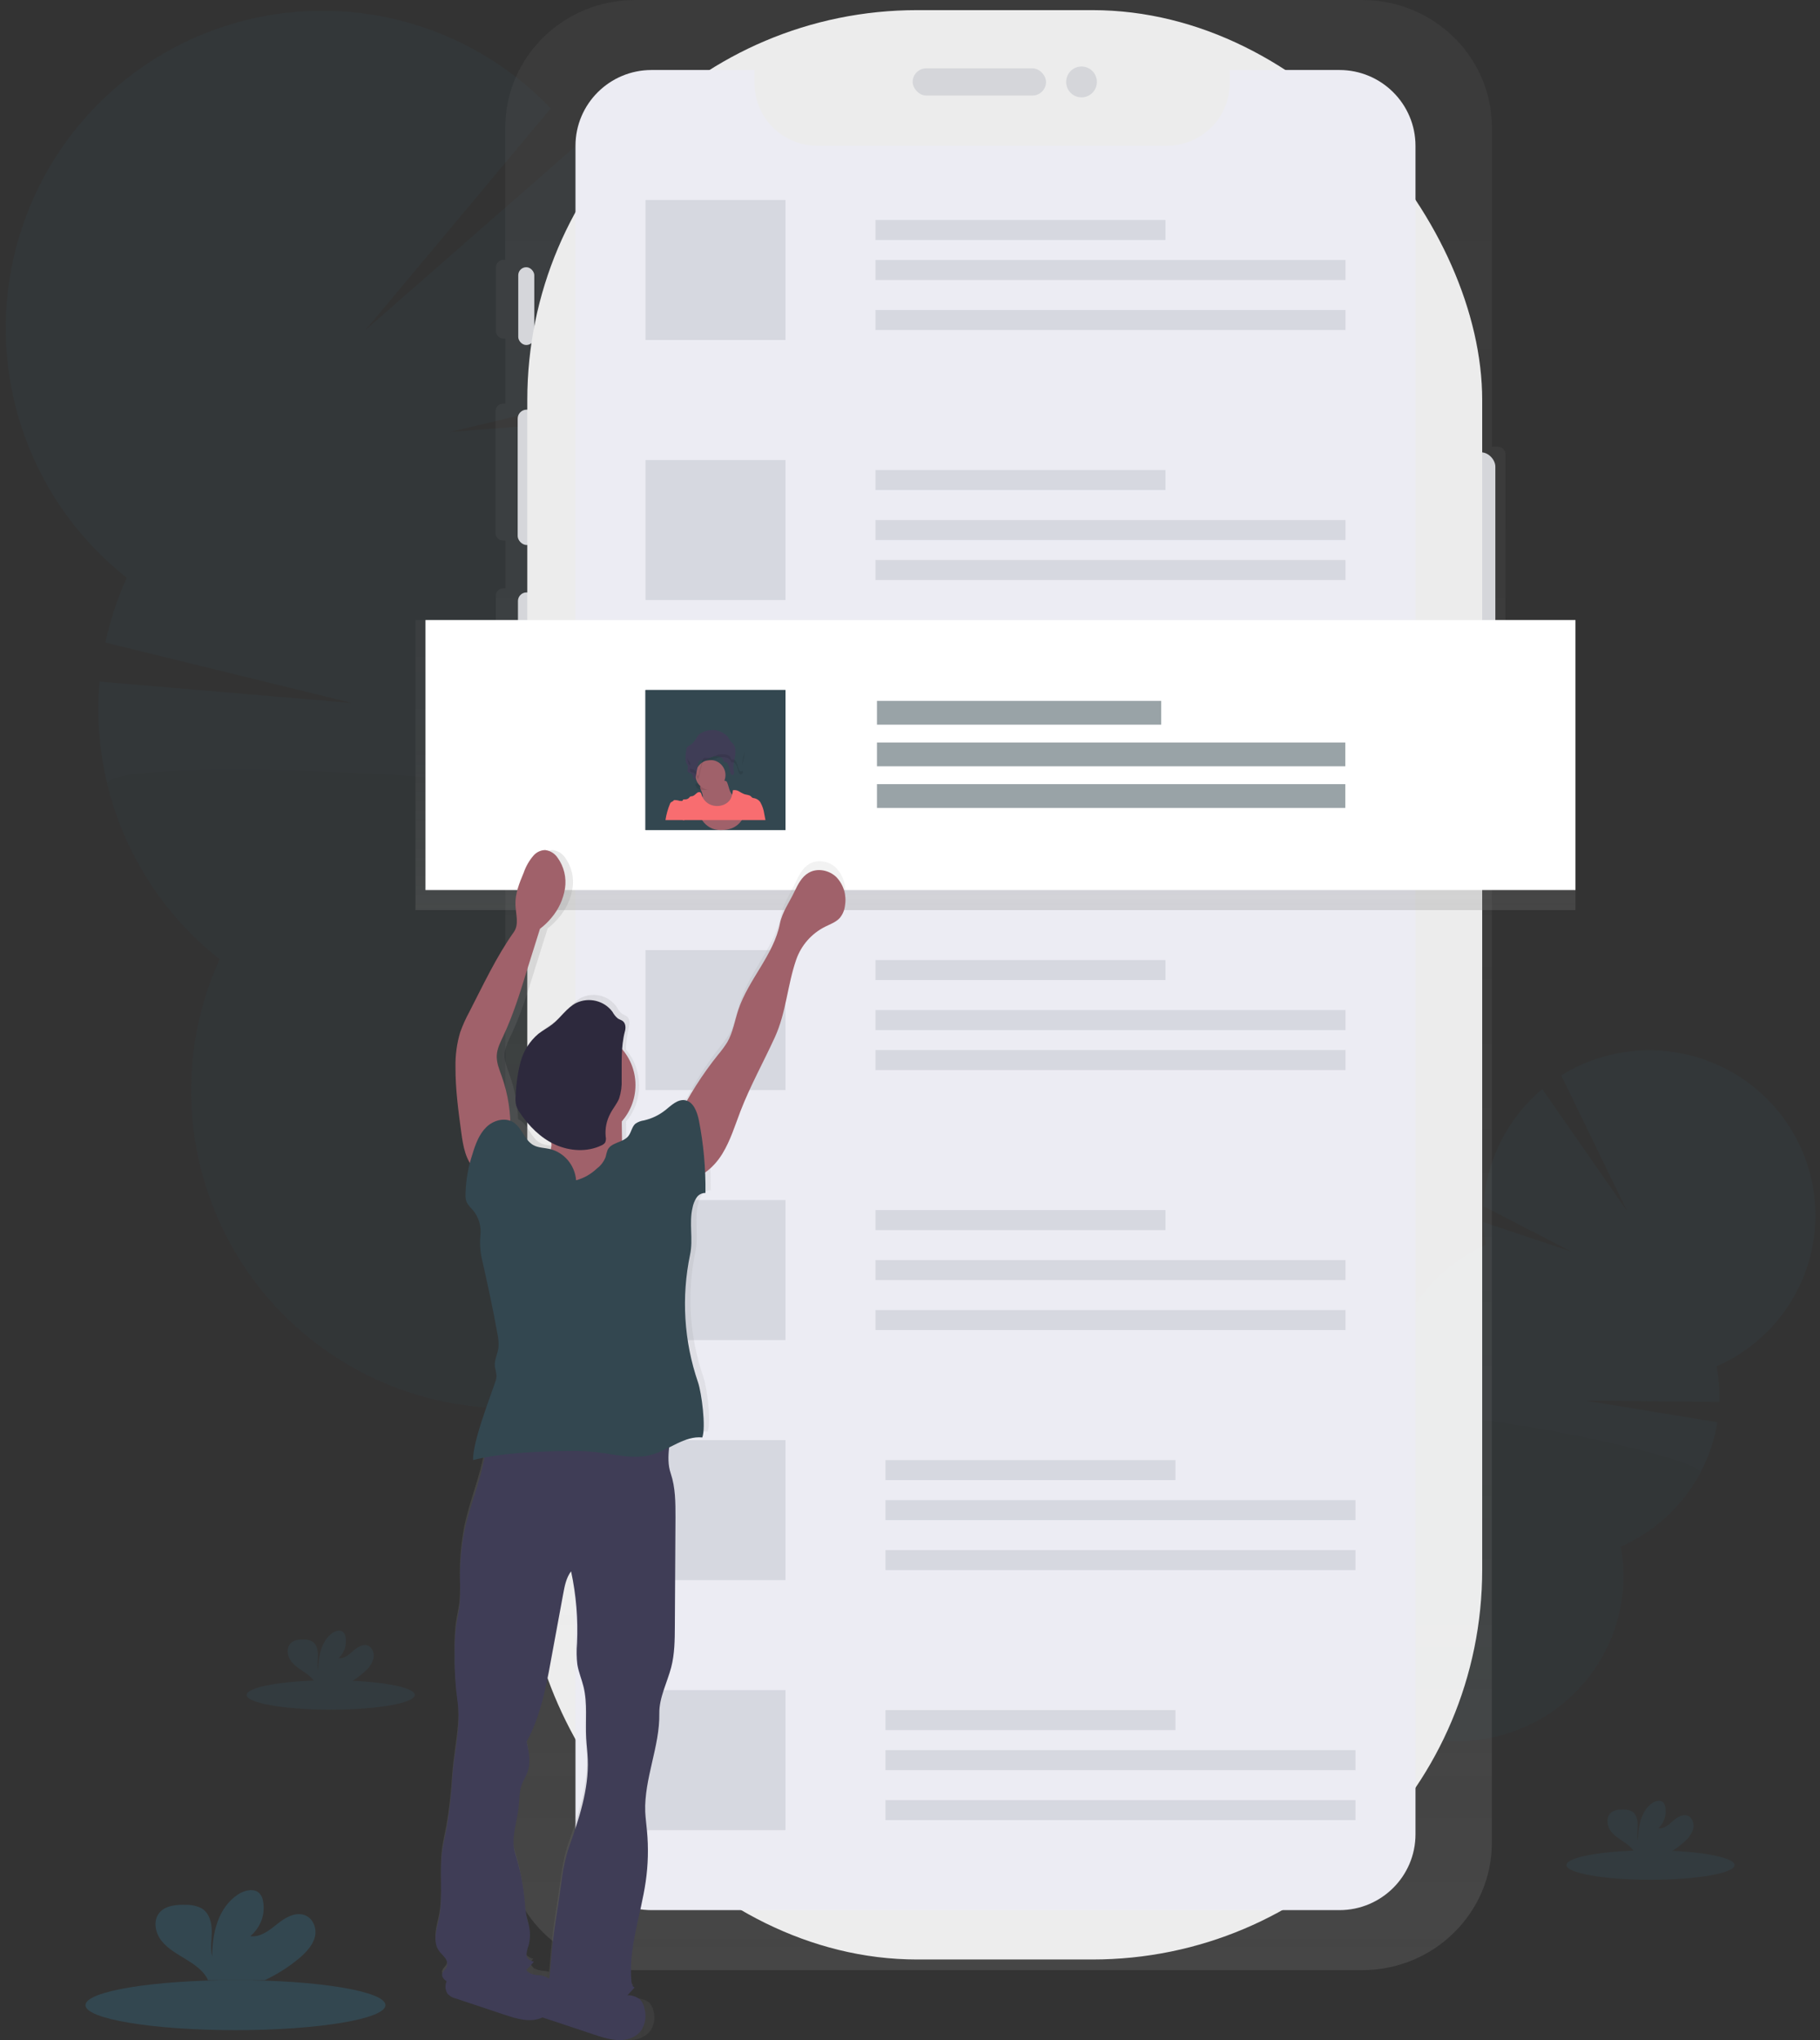 <svg height="204" viewBox="0 0 182 204" width="182" xmlns="http://www.w3.org/2000/svg" xmlns:xlink="http://www.w3.org/1999/xlink"><rect x="0" y="0" width="182" height="204" fill="#333333" stroke="none"/><linearGradient id="a"><stop offset="0" stop-color="#808080" stop-opacity=".25"/><stop offset=".54" stop-color="#808080" stop-opacity=".12"/><stop offset="1" stop-color="#808080" stop-opacity=".1"/></linearGradient><linearGradient id="b" x1="49.995%" x2="49.995%" xlink:href="#a" y1="100.003%" y2="-.007%"/><linearGradient id="c" x1="50.001%" x2="50.001%" xlink:href="#a" y1="100.009%" y2="0%"/><linearGradient id="d" x1="-.053%" x2="99.977%" xlink:href="#a" y1="49.997%" y2="49.997%"/><g fill="none"><g opacity=".2" transform="translate(128.547 105)"><g fill="#3f3d56"><path d="m6.421 79.954c-.163.302-.351.59-.562.86-1.866-1.304-3.764-2.584-5.694-3.841l.125-.246c.447-.857 1.115-1.581 1.936-2.096 1.065-.651 2.266-.794 3.255-.265s1.539 1.588 1.598 2.824c.03.963-.197 1.916-.658 2.764z"/><ellipse cx="5.956" cy="73.495" rx="4.519" ry="3.463" transform="matrix(.468 -.884 .884 .468 -61.778 44.356)"/><ellipse cx="8.554" cy="68.62" rx="4.519" ry="3.463" transform="matrix(.468 -.884 .884 .468 -56.089 44.06)"/><ellipse cx="11.152" cy="63.746" rx="4.519" ry="3.463" transform="matrix(.468 -.884 .884 .468 -50.399 43.763)"/><ellipse cx="13.748" cy="58.875" rx="4.519" ry="3.463" transform="matrix(.468 -.884 .884 .468 -44.714 43.465)"/></g><path d="m20.041 19.469c-.142-.75-.231-1.509-.266-2.271l8.768 2.933-8.744-4.521c.256-4.54 2.384-8.775 5.881-11.708l8.472 12.176-6.578-13.542c5.27-3.278 11.94-3.357 17.286-.205 5.347 3.152 8.476 9.007 8.108 15.175-.367 6.168-4.168 11.616-9.852 14.119.217 1.169.306 2.357.266 3.544l-13.317-.106 13.125 2.149c-.901 5.503-4.536 10.182-9.665 12.441 1.546 8.473-3.72 16.703-12.095 18.906-8.375 2.203-17.048-2.362-19.92-10.486-2.873-8.123 1.018-17.077 8.938-20.568-1.366-7.498 2.606-14.951 9.615-18.04z" fill="#334750"/><path d="m41.452 42.289c-1.739 3.275-4.539 5.87-7.947 7.367 1.546 8.473-3.72 16.703-12.095 18.906-8.375 2.203-17.048-2.362-19.92-10.486-2.873-8.123 1.018-17.077 8.938-20.568-.645-3.518 31.899 3.142 31.025 4.781z" fill="#000" opacity=".1"/></g><g opacity=".2" transform="translate(.547 1)"><g fill="#3f3d56"><path d="m57.215 164.076c.156.638.367 1.262.63 1.864 4.062-1.56 8.171-3.057 12.326-4.494-.037-.169-.074-.344-.116-.529-.422-1.808-1.316-3.47-2.592-4.816-1.658-1.713-3.81-2.548-5.88-2.041s-3.594 2.239-4.282 4.517c-.518 1.792-.548 3.69-.087 5.498z"/><ellipse cx="61.137" cy="152.188" rx="6.611" ry="8.671" transform="matrix(.971 -.237 .237 .971 -34.351 18.843)"/><ellipse cx="58.626" cy="141.889" rx="6.611" ry="8.671" transform="matrix(.971 -.237 .237 .971 -31.98 17.953)"/><ellipse cx="56.119" cy="131.59" rx="6.611" ry="8.671" transform="matrix(.971 -.237 .237 .971 -29.609 17.065)"/><ellipse cx="53.612" cy="121.294" rx="6.611" ry="8.671" transform="matrix(.971 -.237 .237 .971 -27.238 16.176)"/></g><path d="m60.48 44.95c.606-1.333 1.118-2.708 1.532-4.113l-17.547 1.351 18.288-4.338c1.66-8.585-.279-17.476-5.36-24.583l-21.389 18.731 18.525-22.159c-8.198-8.566-20.478-11.83-31.832-8.46s-19.883 12.811-22.107 24.47c-2.224 11.66 2.227 23.589 11.539 30.922-.945 2.077-1.662 4.25-2.138 6.481l24.676 6.048-25.259-2.146c-.933 10.691 3.584 21.132 12.007 27.755-6.84 15.067-.981 32.873 13.459 40.902 14.44 8.029 32.61 3.584 41.737-10.211 9.127-13.795 6.146-32.306-6.848-42.52 6.054-13.335 2.218-29.091-9.284-38.13z" fill="#334750"/><path d="m10.193 77.446c1.673 6.917 5.628 13.064 11.222 17.446-6.84 15.067-.981 32.873 13.459 40.902 14.44 8.029 32.61 3.584 41.737-10.211s6.146-32.306-6.848-42.52c2.845-6.249-60.414-9.077-59.57-5.617z" fill="#000" opacity=".1"/></g><path d="m149.784 44.679h-.594v-31.933c0-7.042-5.811-12.746-12.979-12.746h-72.702c-7.168 0-12.979 5.709-12.979 12.746v13.237h-.045-.128c-.418-.003-.76.332-.764.749v6.373c.004.417.346.752.764.749h.141.045v6.508h-.234c-.2-.001-.393.077-.536.217-.143.14-.224.332-.225.532v12.185c.003.417.343.753.761.751h.234v4.78h-.202c-.201-.002-.394.076-.538.216-.143.141-.225.332-.226.533v12.305c.001.2.083.392.226.533.143.141.337.218.538.216h.202v111.625c0 7.042 5.811 12.746 12.979 12.746h72.686c7.168 0 12.979-5.709 12.979-12.746v-115.693h.596c.418.003.76-.332.764-.749v-22.385c-.004-.417-.346-.752-.764-.749z" fill="url(#b)"/><g opacity=".9"><g fill="#e5e7eb"><rect height="23.629" rx="1.426" width="2.853" x="146.682" y="45.23"/><rect height="7.779" rx=".801" width="1.602" x="51.826" y="26.72"/><rect height="13.538" rx=".903" width="1.806" x="51.767" y="40.96"/><rect height="13.655" rx=".859" width="1.719" x="51.796" y="59.237"/></g><rect fill="#fff" height="194.923" rx="38.99" width="95.489" x="52.731" y="1.013"/><rect fill="#e5e7eb" height="2.719" rx="1.359" width="13.336" x="91.267" y="6.834"/><ellipse cx="108.152" cy="8.193" fill="#e5e7eb" rx="1.536" ry="1.543"/></g><path d="m133.937 7h-10.971v1.325c-.001 3.449-2.807 6.244-6.268 6.244h-34.978c-3.461 0-6.267-2.795-6.268-6.244v-1.325h-10.293c-4.203 0-7.611 3.396-7.611 7.585v168.83c0 4.189 3.407 7.585 7.611 7.585h68.779c4.203 0 7.611-3.396 7.611-7.585v-168.83c0-4.189-3.407-7.585-7.611-7.585z" fill="#ececf3"/><ellipse cx="23.547" cy="200.5" fill="#334750" rx="15" ry="2.5"/><path d="m30.01 195.736c.669-.582 1.298-1.276 1.489-2.1.191-.824-.186-1.835-1.041-2.139-.956-.342-1.978.276-2.751.901-.773.625-1.664 1.34-2.678 1.207 1.065-.9 1.544-2.258 1.26-3.573-.044-.266-.165-.516-.35-.722-.53-.531-1.492-.304-2.128.115-2.019 1.327-2.585 3.892-2.596 6.202-.205-.835-.033-1.702-.038-2.552-.005-.85-.254-1.802-1.025-2.261-.482-.241-1.022-.359-1.568-.342-.907-.031-1.913.054-2.538.674-.773.766-.571 2.065.098 2.915.669.85 1.691 1.381 2.631 1.968.713.447 1.437.967 1.877 1.674.058.095.105.195.139.299h5.691c1.279-.603 2.466-1.365 3.527-2.264z" fill="#334750"/><g fill="#334750" opacity=".4" transform="translate(156.547 180)"><ellipse cx="8.505" cy="6.493" rx="8.407" ry="1.472"/><path d="m11.98 4.085c.383-.324.663-.76.804-1.251.103-.499-.103-1.096-.562-1.277-.515-.203-1.064.165-1.481.533s-.894.8-1.44.72c.575-.537.832-1.348.677-2.133-.023-.158-.088-.307-.188-.429-.286-.317-.804-.181-1.144.067-1.087.8-1.391 2.323-1.399 3.699-.108-.496-.015-1.013-.018-1.523-.003-.509-.139-1.067-.554-1.349-.259-.143-.549-.212-.842-.203-.489-.019-1.03.032-1.368.4-.415.461-.307 1.232.054 1.739.361.507.909.824 1.417 1.173.404.251.749.591 1.01.997.031.057.056.117.075.179h3.065c.687-.356 1.324-.808 1.893-1.341z"/></g><g fill="#334750" opacity=".4" transform="translate(24.547 163)"><ellipse cx="8.526" cy="6.485" rx="8.407" ry="1.472"/><path d="m12.003 4.077c.384-.323.664-.761.801-1.253.103-.496-.1-1.093-.562-1.275-.515-.203-1.064.165-1.478.533s-.896.8-1.44.72c.572-.538.83-1.348.677-2.133-.024-.159-.089-.308-.188-.432-.286-.315-.804-.179-1.146.069-1.087.8-1.391 2.32-1.396 3.696-.111-.496-.018-1.013-.021-1.523-.003-.509-.137-1.067-.551-1.333-.259-.145-.551-.215-.845-.205-.487-.019-1.03.032-1.365.403-.415.461-.307 1.232.054 1.739.361.507.909.821 1.414 1.173.405.249.75.59 1.01.997.031.057.057.117.077.179h3.063c.688-.361 1.326-.817 1.896-1.355z"/></g><g fill="#d6d8e0"><path d="m64.547 20h14v14h-14z"/><path d="m87.547 22h29v2h-29z"/><path d="m87.547 26h47v2h-47z"/><path d="m87.547 31h47v2h-47z"/><path d="m64.547 46h14v14h-14z"/><path d="m87.547 47h29v2h-29z"/><path d="m87.547 52h47v2h-47z"/><path d="m87.547 56h47v2h-47z"/><path d="m64.547 70h14v14h-14z"/><path d="m87.547 71h29v2h-29z"/><path d="m87.547 76h47v2h-47z"/><path d="m87.547 80h47v2h-47z"/><path d="m64.547 95h14v14h-14z"/><path d="m87.547 96h29v2h-29z"/><path d="m87.547 101h47v2h-47z"/><path d="m87.547 105h47v2h-47z"/><path d="m64.547 120h14v14h-14z"/><path d="m87.547 121h29v2h-29z"/><path d="m87.547 126h47v2h-47z"/><path d="m87.547 131h47v2h-47z"/><path d="m64.547 144h14v14h-14z"/><path d="m88.547 146h29v2h-29z"/><path d="m88.547 150h47v2h-47z"/><path d="m88.547 155h47v2h-47z"/><path d="m64.547 169h14v14h-14z"/><path d="m88.547 171h29v2h-29z"/><path d="m88.547 175h47v2h-47z"/><path d="m88.547 180h47v2h-47z"/></g><path d="m41.547 62h116v29h-116z" fill="url(#c)"/><path d="m42.547 62h115v27h-115z" fill="#fff"/><path d="m64.547 69h14v14h-14z" fill="#334750"/><g fill="#334750" opacity=".5"><path d="m87.696 70.083h28.423v2.378h-28.423z"/><path d="m87.696 74.246h46.833v2.378h-46.833z"/><path d="m87.696 78.409h46.833v2.378h-46.833z"/></g><path d="m83.66 86.822c-.713-.712-1.897-.948-2.753-.424-.665.405-1.032 1.16-1.368 1.872-.49 1.059-1.208 2.05-1.428 3.194-.605 3.154-3.089 5.603-4.084 8.651-.356 1.088-.524 2.256-1.087 3.249-.266.435-.564.849-.891 1.239-1.289 1.643-2.429 3.401-3.406 5.251-.566.111-1.069.596-1.551.974-.618.485-1.333.828-2.096 1.004-.307.037-.601.145-.859.318-.362.305-.411.853-.705 1.221-.213.241-.484.424-.786.53 0-.093-.013-.185-.016-.281-.013-.49-.021-.982-.021-1.475 1.745-2.077 1.738-5.128-.016-7.197.021-.767.122-1.529.301-2.275.092-.363.079-.808-.212-1.043-.144-.114-.33-.156-.485-.265-.218-.186-.396-.415-.524-.673-.802-1.148-2.309-1.538-3.558-.919-.946.503-1.519 1.509-2.358 2.193-.43.35-.925.612-1.354.964-.86.758-1.471 1.763-1.753 2.881-.275 1.114-.435 2.253-.477 3.4-.045.344-.031.693.039 1.033.085.284.215.553.385.794.798 1.313 1.92 2.395 3.256 3.138.005.068.005.136 0 .204 0 .106-.034.209-.058.315l-.152-.042c-.561-.127-1.166-.111-1.669-.395-.859-.487-1.119-1.676-1.941-2.222-.07-.046-.144-.086-.22-.119-.058-1.506-.343-2.995-.844-4.414-.241-.678-.537-1.369-.5-2.092.031-.67.348-1.287.631-1.893.988-2.092 1.679-4.311 2.358-6.522.435-1.389.872-2.78 1.31-4.171.427-.32.813-.692 1.15-1.107.699-.823 1.16-1.824 1.333-2.894.168-1.079-.097-2.181-.736-3.061-.283-.422-.731-.699-1.231-.763-.439.01-.855.201-1.15.53-.434.501-.769 1.082-.985 1.711-.43 1.025-.865 2.089-.823 3.201.034.922.375 1.952-.157 2.701-1.742 2.455-3.057 5.278-4.438 7.963-.349.641-.648 1.309-.896 1.997-.334 1.116-.492 2.277-.469 3.442-.013 2.185.283 4.359.576 6.525.134.977.304 2.015.762 2.86-.3 1.047-.458 2.13-.469 3.22-.012.252.027.503.115.739.154.274.349.522.579.736.621.713.908 1.663.786 2.606-.077.877.002 1.762.233 2.611.524 2.351 1.048 4.7 1.467 7.07.1.441.133.894.1 1.345-.081.641-.432 1.25-.356 1.893.075.298.131.6.168.906-.017.233-.07.462-.157.678-.597 1.756-2.203 5.781-2.185 7.64l.419-.101c-.422 2.412-1.409 4.719-1.928 7.123-.36 1.752-.523 3.539-.487 5.328.035.803.021 1.608-.042 2.41-.081.712-.262 1.409-.362 2.118-.113.951-.155 1.91-.126 2.868-.027 1.505.06 3.01.262 4.502.401 2.542-.301 5.068-.493 7.634-.097 1.795-.298 3.583-.603 5.354-.144.747-.325 1.488-.424 2.243-.293 2.24.134 4.549-.327 6.76-.217 1.035-.605 2.198-.034 3.082.181.278.44.495.637.763.219.258.288.612.183.935-.113.244-.375.403-.44.662-.105.408.317.741.694.916l.107.042c-.05.282.025.572.204.794.224.214.503.36.804.424l4.946 1.515c1.103.339 2.303.673 3.406.397.025.159.093.307.196.429.224.214.503.36.804.424l4.909 1.504c1.263.387 2.649.768 3.862.244.348-.145.652-.377.885-.675.39-.58.505-1.304.314-1.978-.061-.339-.229-.649-.477-.884-.336-.236-.733-.368-1.142-.379-.349-.011-.691-.101-1.001-.265-.093-.061-.171-.144-.228-.241.283-.282.557-.576.823-.879-.215-.074-.291-.387-.312-.614-.312-3.374.946-6.67 1.423-10.023.241-1.682.283-3.387.126-5.079-.058-.638-.144-1.274-.17-1.915-.123-3.337 1.454-6.546 1.399-9.885-.026-1.562.786-3.104 1.182-4.616.346-1.34.356-2.743.364-4.131l.063-10.926c0-1.478 0-2.99-.466-4.385-.235-.776-.3-1.595-.189-2.399 1.333-.596 2.596-1.478 4.021-1.324.38-1.019-.071-4.417-.427-5.447-1.401-4.053-1.673-8.417-.786-12.615.322-1.507-.121-3.109.238-4.61.066-.352.198-.689.39-.99.198-.306.537-.487.899-.479 0-.919-.018-1.854-.079-2.786.579-.478 1.072-1.052 1.459-1.697.786-1.324 1.234-2.815 1.776-4.255.961-2.542 2.274-4.928 3.377-7.415 1.103-2.487 1.21-5.206 2.096-7.78.488-1.418 1.496-2.591 2.816-3.278.524-.265 1.082-.455 1.462-.89.288-.362.464-.801.508-1.263.166-1.021-.146-2.061-.844-2.818zm-30.651 109.399c.107-.119.212-.238.312-.368-.33-.053-.734-.297-.741-.636.024-.34.096-.674.215-.993.155-.575.18-1.178.073-1.764-.073-.41-.21-.794-.293-1.213-.08-.454-.132-.912-.157-1.372-.141-1.651-.461-3.281-.954-4.862-.474-1.533.176-3.085.343-4.682.081-.757.045-1.539.307-2.251.155-.424.409-.794.563-1.223.359-.982.147-2.076-.073-3.101 1.551-2.841 2.064-6.231 2.649-9.43.328-1.795.657-3.59.985-5.383.144-.794.304-1.631.786-2.272.51 2.377.711 4.811.597 7.24-.06.705-.052 1.415.026 2.118.121.771.438 1.499.621 2.256.409 1.671.17 3.427.262 5.145.034.694.123 1.388.152 2.081.128 3.069-.888 6.053-1.891 8.953-.616 1.777-.752 3.797-1.048 5.659-.278 1.782-.553 3.567-.694 5.365-.042.548-.076 1.112-.141 1.668-.169-.038-.339-.065-.511-.082-.349-.011-.691-.101-1.001-.265-.185-.152-.32-.358-.385-.591z" fill="url(#d)"/><path d="m62.856 199.511c.404.013.797.154 1.13.407.245.253.41.587.472.951.188.725.074 1.506-.311 2.128-.231.32-.533.569-.876.722-1.2.573-2.572.158-3.821-.258l-4.894-1.63c-.298-.067-.574-.225-.796-.455-.276-.41-.284-.969-.021-1.389.263-.404.622-.72 1.037-.914 1.524-.819 3.24-1.008 4.925-1.043.622-.014 1.234-.163 1.656.367.223.286.184.59.518.834.303.175.638.271.98.281z" fill="#3f3d56"/><path d="m53.856 197.509c.404.01.797.15 1.13.404.244.255.409.588.472.952.189.726.075 1.507-.311 2.13-.231.321-.533.571-.876.725-1.2.573-2.571.155-3.821-.261l-4.894-1.631c-.299-.066-.574-.224-.796-.456-.276-.411-.284-.97-.021-1.39.263-.405.622-.721 1.037-.914 1.524-.82 3.238-1.009 4.912-1.043.62 0 1.234-.163 1.656.367.223.287.184.593.518.834.307.177.647.274.993.284z" fill="#3f3d56"/><path d="m58.792 142.945c-2.927-.297-5.872-.38-8.811-.25-.194-.002-.387.028-.571.09-.647.266-.747 1.12-.811 1.821-.247 2.833-1.487 5.475-2.105 8.255-.362 1.746-.526 3.527-.489 5.31.034.797.02 1.595-.042 2.39-.082.712-.263 1.405-.363 2.124-.113.948-.155 1.903-.126 2.857-.027 1.498.061 2.995.263 4.479.403 2.533-.303 5.045-.495 7.604-.097 1.789-.3 3.57-.605 5.334-.145.743-.326 1.482-.426 2.233-.295 2.233.134 4.535-.329 6.736-.218 1.03-.608 2.188-.034 3.069.182.279.442.494.639.759.219.256.289.61.184.932-.113.242-.376.401-.442.658-.105.406.318.741.697.913 2.855 1.298 6.537.382 8.463-2.111-.332-.053-.737-.295-.745-.632.024-.339.096-.673.216-.99.156-.573.181-1.174.074-1.758-.074-.406-.211-.797-.295-1.208-.08-.451-.133-.907-.158-1.365-.142-1.645-.463-3.269-.958-4.843-.476-1.527.176-3.072.345-4.665.082-.751.045-1.532.308-2.241.155-.422.411-.797.566-1.219.361-.98.147-2.066-.074-3.088 1.558-2.833 2.074-6.208 2.661-9.394.33-1.788.66-3.576.99-5.363.145-.797.305-1.622.79-2.262.513 2.368.714 4.793.6 7.214-.06.697-.051 1.399.026 2.095.121.767.439 1.492.624 2.249.411 1.662.171 3.412.263 5.124.034.69.124 1.381.153 2.074.129 3.056-.892 6.03-1.9 8.916-.618 1.771-.755 3.784-1.053 5.637-.279 1.776-.555 3.553-.697 5.345-.129 1.646-.184 3.428-1.2 4.721.926.608 1.887 1.227 2.971 1.436 1.267.2 2.564-.053 3.666-.714 1.094-.662 2.072-1.502 2.895-2.485-.216-.074-.292-.388-.313-.613-.313-3.359.95-6.638 1.429-9.983.242-1.676.284-3.375.126-5.061-.058-.635-.145-1.266-.171-1.904-.124-3.324 1.461-6.524 1.405-9.848-.026-1.556.79-3.093 1.187-4.599.347-1.328.358-2.732.366-4.113l.063-10.886c0-1.474 0-2.979-.468-4.37-.579-1.67.082-3.592.182-5.358-2.734.871-5.612 1.193-8.469.945z" fill="#3f3d56"/><path d="m67.729 111.887c1.122-2.287 2.492-4.444 4.087-6.433.332-.389.636-.801.908-1.234.574-.99.745-2.158 1.108-3.243 1.014-3.043 3.545-5.488 4.161-8.635.224-1.141.956-2.128 1.455-3.192.342-.713.715-1.463 1.393-1.862.873-.532 2.079-.285 2.805.426.708.752 1.025 1.789.857 2.807-.044.462-.224.901-.518 1.261-.387.434-.966.63-1.489.891-1.344.68-2.372 1.852-2.87 3.27-.892 2.57-1.004 5.289-2.135 7.766-1.132 2.477-2.461 4.858-3.441 7.393-.553 1.439-.998 2.926-1.81 4.257-.811 1.33-2.087 2.445-3.62 2.644.002-.961-.149-1.917-.448-2.831-.323-1.056-.929-2.304-.443-3.283z" fill="#a0616a"/><path d="m51.033 113.211c.067-1.896-.222-3.787-.854-5.572-.242-.684-.54-1.378-.503-2.105.032-.673.35-1.295.635-1.904.993-2.105 1.689-4.339 2.371-6.565l1.317-4.194c.428-.322.817-.696 1.157-1.113.702-.827 1.166-1.834 1.341-2.912.168-1.087-.098-2.196-.74-3.081-.285-.425-.737-.704-1.238-.764-.442.008-.861.202-1.157.536-.437.503-.773 1.088-.991 1.722-.432 1.03-.87 2.102-.827 3.218.034.928.377 1.963-.158 2.717-1.752 2.47-3.075 5.31-4.464 8.01-.351.645-.652 1.316-.901 2.009-.336 1.124-.495 2.295-.472 3.47-.013 2.199.285 4.384.58 6.565.184 1.362.432 2.848 1.447 3.754 1.057-1.365 2.116-2.711 3.457-3.789z" fill="#a0616a"/><circle cx="58.047" cy="108.5" fill="#a0616a" r="5.5"/><path d="m55.134 114.631c-.137 1.024-.686 1.936-1.221 2.818-.325.545-.735 1.125-1.366 1.184 1.64.86 3.364 1.552 5.145 2.064.606.203 1.242.305 1.882.302.541-.04 1.071-.176 1.565-.4 2.189-.957 3.815-2.865 4.408-5.174-.705.019-1.409-.035-2.103-.161-.388-.071-.806-.185-1.032-.504-.157-.277-.231-.594-.213-.912-.027-.942-.027-1.884 0-2.826-1.392-.089-2.789.081-4.118.504-.546.177-1.092.392-1.652.531-.344.084-1.292 0-1.546.199-.385.302.352 1.68.251 2.374z" fill="#a0616a"/><path d="m57.611 118.02c-.125-1.509-1.177-2.768-2.613-3.126-.564-.127-1.172-.113-1.678-.399-.864-.494-1.125-1.698-1.951-2.251s-2.007-.246-2.728.456c-.722.702-1.088 1.695-1.383 2.667-.442 1.317-.681 2.697-.708 4.089-.012.256.027.511.116.75.156.278.352.53.582.748.624.719.912 1.68.79 2.634-.077.89.002 1.787.234 2.648.527 2.378 1.053 4.759 1.475 7.158.099.442.132.897.1 1.35-.082.648-.435 1.266-.358 1.914.075.303.132.61.169.92-.017.235-.071.465-.158.683-.6 1.781-2.215 5.857-2.196 7.739 2.805-.737 6.94-.902 9.834-.912.798-.011 1.595.025 2.389.108 1.904.208 3.853.777 5.699.251 1.712-.489 3.231-1.889 5.004-1.711.382-1.034-.071-4.475-.429-5.517-1.408-4.102-1.681-8.524-.79-12.775.324-1.528-.121-3.147.24-4.667.066-.358.199-.699.392-1.004.199-.311.541-.494.903-.486.033-2.44-.188-4.877-.658-7.269-.176-.85-.543-1.854-1.377-2-.753-.13-1.388.521-1.991 1.001-.623.49-1.341.836-2.107 1.015-.309.036-.604.146-.864.321-.363.308-.413.864-.708 1.239-.527.672-1.704.613-2.078 1.387-.084.231-.151.468-.2.71-.177.459-.477.857-.866 1.147-.589.564-1.304.97-2.083 1.182z" fill="#334750"/><path d="m62.496 103.121c.093-.357.08-.781-.216-1.02-.147-.112-.336-.154-.494-.26-.222-.182-.403-.406-.534-.659-.824-1.123-2.36-1.501-3.631-.893-.963.492-1.547 1.476-2.401 2.142-.438.344-.942.599-1.379.94-.875.74-1.497 1.722-1.785 2.816-.28 1.088-.442 2.203-.483 3.324-.046.336-.032.678.04 1.01.087.275.22.534.392.768.878 1.301 2.041 2.486 3.495 3.155 1.454.669 3.223.781 4.658.081.144-.059.268-.156.357-.281.082-.19.101-.4.053-.601-.076-.795.086-1.594.467-2.301.267-.521.664-.968.88-1.51.196-.604.281-1.236.251-1.869.021-1.632-.093-3.264.328-4.842z" fill="#2d293d"/><path d="m64.547 69h14v14h-14z" fill="#334750"/><path d="m74.275 81.849c-.24.446-.637.795-1.12.982-.286.101-.586.156-.89.163-.328.023-.658-.016-.971-.116-.416-.158-.774-.434-1.026-.791-.249-.357-.449-.744-.596-1.151-.098-.203-.14-.427-.12-.651.256-.03.489-.157.647-.353.094-.197.1-.424.016-.626-.019-.063-.039-.122-.062-.178-.049-.138-.217-.397-.1-.513.117-.116.388-.113.495-.16.317-.183.655-.329 1.007-.435.319-.041.644-.021.955.059.043.007.083.022.12.044.041.033.071.076.087.125.091.213.142.447.214.666.062.23.185.44.356.61.148.121.315.218.495.288l.434.191c.076.029.145.073.204.128.055.076.089.164.097.256.08.499-.005 1.011-.243 1.461z" fill="#a0616a"/><path d="m71.547 78.579c-.486.45-1.25.551-1.861.247-.013-.04-.027-.077-.042-.113-.033-.087-.149-.251-.069-.324s.266-.071.339-.101c.217-.116.449-.208.69-.275.219-.026.441-.013.654.038.029.004.057.014.082.028.028.021.049.048.06.079.062.14.098.283.146.421z" fill="#000" opacity=".1"/><circle cx="71.047" cy="77.5" fill="#a0616a" r="1.5"/><path d="m76.547 82h-8.264c-.253-.476-.481-.954-.736-1.43.027-.113.078-.222.149-.32.074-.098.201-.158.339-.16.073 0 .157.023.21-.021.053-.045.035-.081.073-.111.038-.03.129-.03.2-.026.154.004.301-.058.39-.164.027-.04.06-.076.099-.109.067-.027.139-.043.213-.047.205-.038.326-.213.481-.322.076-.072.195-.1.304-.07.025.011.046.026.063.045.042.054.07.114.083.177.092.355.325.672.66.899.361.23.827.311 1.266.218.439-.092.806-.348.996-.694.122-.258.192-.531.207-.809 0-.015 0-.023 0-.036.208-.044.429-.007.602.1.168.109.348.204.536.284.225.075.506.075.66.213.066.056.111.132.195.167.052.017.106.028.162.032.286.065.521.239.635.47.183.343.303.707.354 1.08z" fill="#f86d70"/><path d="m69.961 73.384c-.128.117-.236.258-.32.417-.157.293-.377.537-.639.71-.11.043-.21.114-.293.206-.041.07-.067.149-.077.233-.054.289-.081.584-.082.88-.01.149.012.298.063.435.053.125.153.233.172.37.004.109-.007.217-.032.322-.025.113.014.231.098.298.048.019.097.032.148.039.264.066.354.417.394.707.09 0 .129-.122.151-.218l.264-1.387c.032-.149.079-.325.214-.376.092-.022.188-.022.28 0 .365.036.671-.283 1.028-.373.115-.024.232-.032.349-.024.28 0 .608.146.668.441 0 .048.016.107.055.131.041.013.084.013.124 0 .177-.021.283.206.336.391l.185.677c.029.101.077.224.174.236.093-.001.17-.078.182-.182.004-.101-.009-.202-.037-.298-.087-.441.048-.895.129-1.339s.095-.954-.18-1.297c-.1-.122-.233-.215-.325-.346s-.135-.271-.225-.394c-.359-.355-.807-.576-1.281-.632-.53-.053-1.062.077-1.525.373z" fill="#3f3d56"/><g fill="#000" opacity=".1" transform="translate(68.547 75)"><path d="m5.529 2.133c-.111 0-.165-.123-.198-.215l-.21-.619c-.06-.169-.18-.376-.381-.36-.046.012-.095.012-.141 0-.045-.022-.051-.074-.063-.12-.069-.273-.441-.39-.759-.404-.133-.008-.266 0-.396.025-.405.079-.753.371-1.167.338-.105-.018-.213-.018-.318 0-.153.049-.207.207-.243.346-.105.423-.207.845-.3 1.265-.024.087-.069.194-.171.199-.045-.273-.147-.586-.447-.646-.058-.005-.114-.017-.168-.035-.04-.02-.071-.051-.087-.09 0 .038-.018.079-.024.117-.029.103.015.212.111.273.054.018.111.029.168.035.3.06.402.382.447.646.102 0 .147-.112.171-.199.105-.423.207-.845.3-1.268.036-.136.09-.297.243-.344.105-.02.213-.02.318 0 .414.033.762-.259 1.167-.341.13-.022.264-.03.396-.022.318 0 .69.134.759.404 0 .044.018.098.063.12.046.012.095.012.141 0 .201-.019.321.188.381.357l.21.619c.033.093.087.205.198.215.105-.001.193-.072.207-.166.006-.074-.004-.148-.03-.218-.035.058-.104.092-.177.087z"/><path d="m.48 1.347c-.021-.125-.135-.224-.195-.338-.039-.077-.063-.16-.069-.245v.136c-.011.136.014.273.072.398.048.093.132.175.174.273.021-.073.027-.149.018-.224z"/><path d="m5.841.472c-.119.353-.177.721-.171 1.091.039-.268.096-.534.171-.796.05-.2.067-.406.051-.611-.009.106-.027.212-.051.316z"/></g><path d="m68.452 82h-1.905c.084-.556.234-1.098.447-1.612.017-.053.044-.101.081-.141.008-.009.017-.017.027-.024.056-.048.134-.066.196-.111.061-.045.068-.093.125-.111.212-.005.422.032.621.111.056.007.111.022.164.045.124.075.217.198.259.345.161.475.039.989-.015 1.498z" fill="#f86d70"/></g></svg>